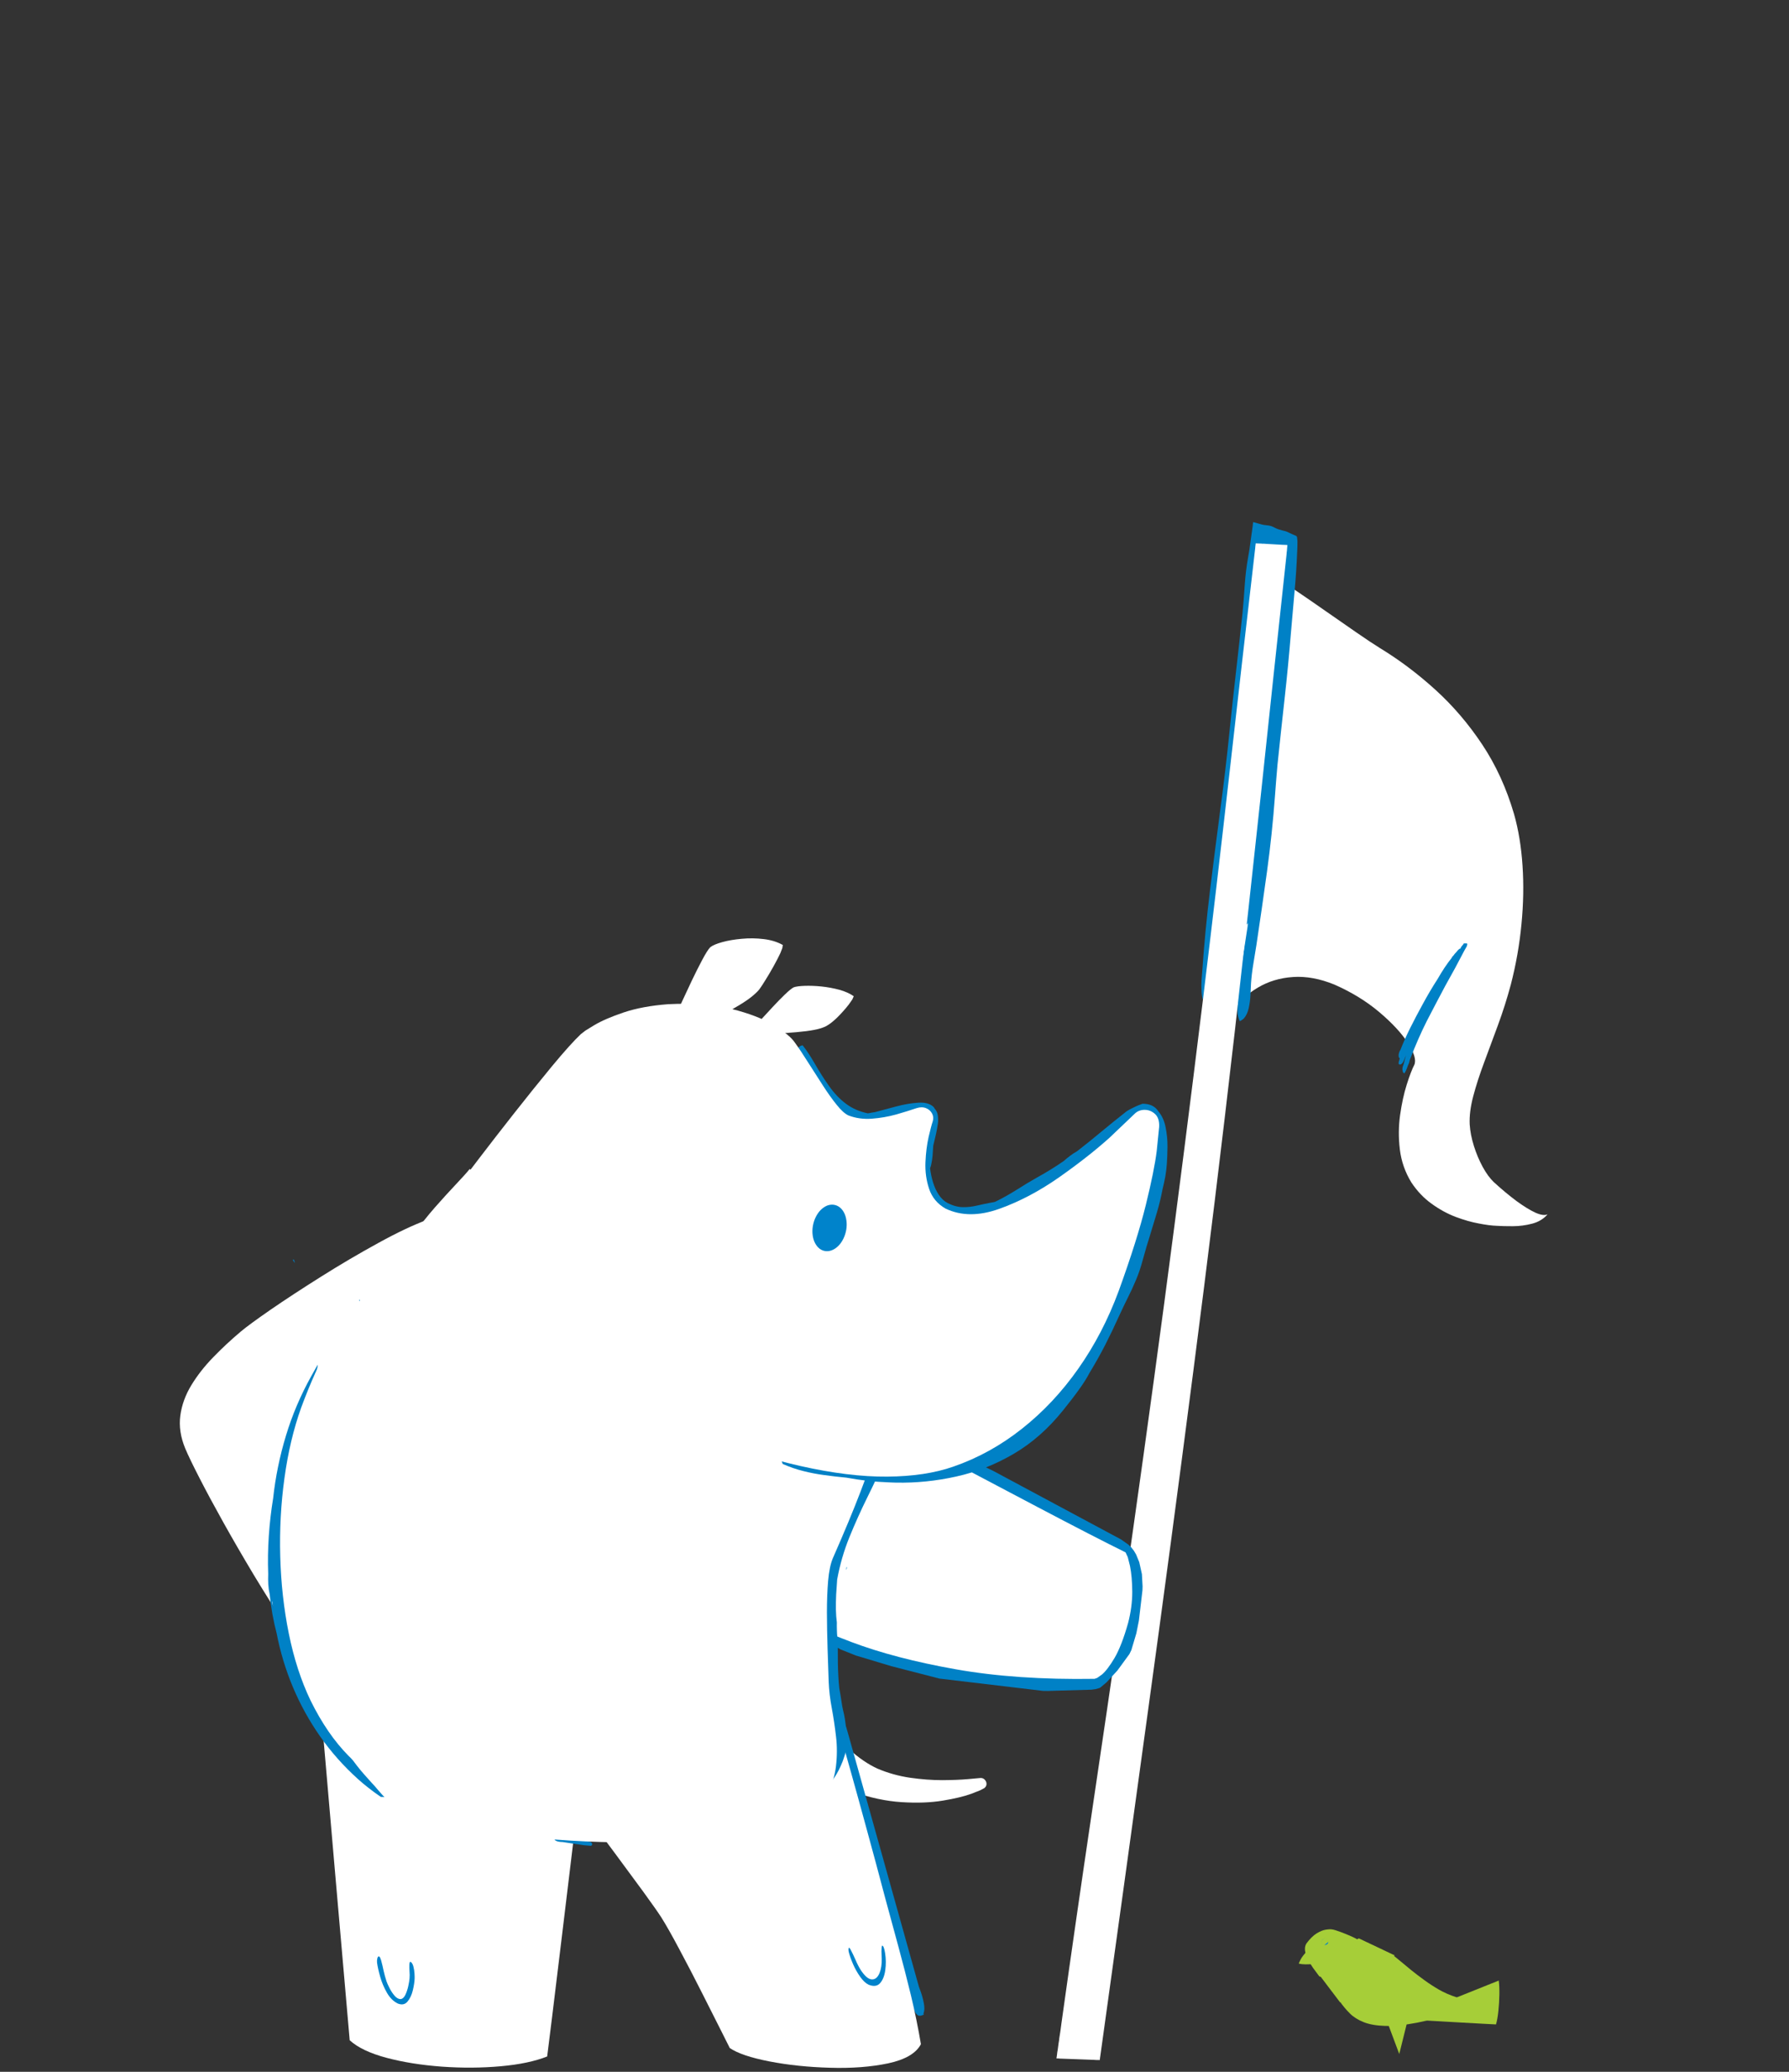 <svg xmlns="http://www.w3.org/2000/svg" xmlns:xlink="http://www.w3.org/1999/xlink" preserveAspectRatio="none" width="760" height="880" viewBox="620 10 760 880"><rect x="620" y="10" width="760" height="880" fill="#333333" stroke="none"/><defs><path fill="#a6ce38" d="M1026 343.75q-23-4.55-44.15-5.75-21.2-1.25-34.85-.9l-14.15.45-6.8 14.25q-6.4 13.4-13.6 28.5-7.2 15.05-10.05 21.15l180.85 23.65-2.35-10.4q-2.2-9.9-5.1-23-2.95-13.05-5.2-23.1l-2.45-10.85q-19.15-9.5-42.15-14z" id="a"/><path fill="#a6ce38" d="M1001.3 267.15q-15.6 1.8-25.15 7.4-9.55 5.55-13.9 10.55-4.6 5.15-13 19.85-8.4 14.7-15.2 28.7l-5.1 11.25-1.65 5.8q1.5 5.7 11.65 11.85 10.1 6.15 24.4 11.1 14.25 4.9 28.2 6.9 16.55 2.1 33.15.8 16.55-1.3 28.7-5.5 12.15-4.25 15.35-10.85l-1.4-28.15q-1.5-20.5-7.7-40.2-6.2-19.7-20.15-25-22.55-6.3-38.2-4.5z" id="b"/><path fill="#a6ce38" d="M1106.5 326.35q7.25-7.45 12.1-15.35l-3.55-2.1-10.1-4.2q-13.4-5.25-36.75-7.1l2.95 10.5q3.05 9.8 6.7 21.3 3.65 11.5 5.55 17.3 2.65-1.95 9.25-7.4 6.55-5.5 13.85-12.95z" id="c"/><path fill="#a6ce38" d="M1015.35 632l-41.8 2.3L989 819.4l26.35-187.4z" id="d"/><path fill="#a6ce38" d="M751.55 592.25l-33.1-15.45q-31.4-14.65-72.8-33.95-41.35-19.35-72.95-34.05l-33.5-15.6q-2.05 17.75-1.3 45.5.8 27.75 3.9 55.4 3.15 27.65 8.2 45.1l36.15-.25q33.95-.35 78.35-.9 44.45-.6 78.15-1.05l35.5-.45q-6.6-11.15-13.15-21.9-6.55-10.8-13.45-22.4z" id="e"/><path fill="#a6ce38" d="M901.15 445.75l-9.45 2.5q-2 9.15-4.95 27.1-2.9 17.9-7.45 42.05-4.55 24.2-11.5 52-6 24.9-15.5 50.9t-26.2 51.6q-16.7 25.6-44.3 49.3l12.6 1.85 23.35-2.45q28.75-4.55 70.05-17.05t86.3-32.35q52.95-24 83.6-48.35 30.65-24.3 44.3-48.7 13.65-24.4 15.6-48.55 2.15-25.45-.45-50.4-2.6-25-6.1-41.95l-4.2-18.1-33.6 4.5q-31.85 4.4-73.75 10.55-41.9 6.1-73.85 11.3l-24.5 4.25z" id="f"/><path fill="#0083CB" d="M1022.3 307.6l-1.95-.6-2.05-.25-2.05.25-1.9.6-1.8 1.05-1.5 1.3-1.3 1.7-.9 1.85-.6 2-.15 2.1.15 2.05.6 2 .9 1.9 1.3 1.65 1.5 1.35 1.8 1 1.9.65 2.05.2 2.05-.2 1.95-.65 1.75-1 1.5-1.35 1.3-1.65.95-1.9.55-2 .2-2.05-.2-2.1-.55-2-.95-1.85-1.3-1.7-1.5-1.3-1.75-1.05z" id="g"/><path fill="#a6ce38" d="M1032.8 313.4l-.75-4.85q-.85-4.45-3.65-8.95-2.8-4.45-8.5-4.7-6.65.35-9.9 5.9-3.25 5.5-3.9 12.4l26.7.2z" id="h"/><path fill="#FFF" d="M1081.5 237.5q-6.2-8.25-9.15-16.35L1055.1 378.2q2.5.9 8.9 2.35 6.45 1.45 14.55 3.15 8.05 1.7 15.45 3.3 7.45 1.6 11.95 2.8 14.7 4 28.8 5.05 14.05 1.05 26.1-2.15 12-3.2 20.55-12 5.1-5.4 8.5-14.05 3.4-8.6 4.8-19.5 1.45-10.95.65-23.4-.65-8.7-2.15-17.6-1.5-8.9-2.9-17.05-1.4-8.1-1.85-14.6-.45-6.5.95-10.4 1.2-3.1 3.8-5.6 2.6-2.5 5.85-3.9 3.25-1.4 6.45-1.25 6.35.45 11.9 1.45 5.55 1.05 9.55 2.55 4 1.55 5.7 3.6-2.05-4.25-6.15-8.3-4.1-4.05-8.5-7.35t-7.45-5.4q-3.05-2.2-8.1-5.15-5.05-3-11.05-5.65-6.05-2.65-12.05-3.8-6-1.2-11.05.15-5.6 1.85-8.15 6.9-2.55 5.05-3 11.4-.45 6.4.25 12.15.7 5.8 1.65 9.1.7 3.3-4.9 4.95-5.6 1.6-15.65.45-10.1-1.15-22.7-6.1-10.6-4.4-19.35-11.45-8.75-7.05-14.95-15.35z" id="i"/><path fill="#0081c6" d="M1070.05 179.2l-1.15-.3q-.9-.2-1.7-.45-.05.4-.1.85l-.05.4v.2q-.4 3.2-.8 6.45-.35 3.25-.9 6.45-.9 5.55-1.2 11.3-.3 5.8-.75 11.45-1.1 11.9-2.3 23.85-1.2 11.9-2.25 23.85-1.4 16.15-3.35 32.3-1.9 16.2-3.65 32.35-1.75 16.2-2.65 32.4-.1 1.8-.25 3.95-.1 2.1.05 4.15.1 2.1.65 3.85l.15.25.2.5q.3.65.5 1.2.35.55.95 1 .6.4 1.15.3 1-.25 1.45-1 .4-.75.55-1.7.15-.95.25-1.8 2.6-16.05 4.65-32.1l4-32.2q1.35-10.1 3.65-20.05 2.3-9.9 5.05-19.75l.05-.3.15-.55q.2-.65.35-1.2-.05.45-.1 1l-.1.45v.2q-.55 4.9-.9 9.75-.35 4.9-.9 9.75-.95 7-2.05 14.05-1.05 7.05-1.6 14.15-.55 7.05 0 14.15.2 2.3-.15 4.55-.3 2.25-.55 4.55-.1.7-.2 1.5-.05.8.15 1.5l.3.75.3.15q.3-.05.5-.85-.05.45-.1.95l-.05.45v.25q-.85 6.3-1.8 12.65-.95 6.3-1.35 12.7-.2 2.35-.4 4.75t0 4.75q0 .4.05.8.1.4.15.8l.25.8q.2.7.5 1.2.5-.25 1-.65l.4-.3.2-.2q1.35-1.55 1.9-4.15.55-2.6.65-5.35.1-2.75.15-4.7.2-3.8.8-7.75.6-4 1.15-7.75 2.05-15.05 3.9-30.1 1.85-15.1 2.75-30.25l.4-6.4q.2-3.15.45-6.4 1.2-13.45 2.5-26.85 1.3-13.45 2.2-26.9l1.2-16.4q.65-8.25.85-16.45 0-.85.05-1.65v-1.7-.75q-.05-.4-.1-.75-.05-.8-.2-1.1-.15-.25-.5-.35-.4-.15-1.1-.45-.7-.3-1.45-.65-.7-.35-1.45-.6-.7-.15-1.45-.35-.7-.15-1.45-.4-.8-.25-1.6-.65-.75-.4-1.55-.65-.7-.2-1.45-.25-.75-.05-1.4-.15-.4-.1-.75-.15-.35-.1-.75-.2z" id="j"/><path fill="#FFF" d="M1068.2 188.5v.25q-4.65 45.8-9.15 91.6-4.5 45.75-9.4 91.55-6.65 61.75-13.95 123.4-7.35 61.7-15.35 123.3-5.5 42.2-11.15 84.35-5.65 42.2-10.95 84.45-.05.4-.1.85-.05.45-.1.85l-.15 1.25q-.15.95-.25 1.8-.05.45-.15 1l-.05.45v.25q-.15.85-.25 1.7l-.2 1.7-.1.85q-.1.45-.15.9l-.1 1q-.1.85-.2 1.55h1l.4.05h.25q3.35.1 6.7.15 3.35.05 6.7.15l1 .05h1.5q.05-.45.1-1l.1-.7q8.65-69.35 17.15-138.7 8.55-69.35 16.5-138.75 8-69.4 14.95-138.95 4.75-48.1 9.2-96.2 4.4-48.1 8.9-96.25 0-.4.05-.85.05-.45.1-.85l.05-.9q.05-.65.1-1.25-.45 0-1-.05h-.7q-1.7-.1-3.45-.15-1.7-.05-3.4-.15l-.85-.05h-.9l-.35-.05h-.65q-.85-.05-1.55-.05-.05.45-.1 1l-.05.45z" id="k"/><path fill="#0081c6" d="M546.6 631.25q-.05.1-.15.2-.1.1-.15.25h-.05q-.15.1-.3.3-.15.15-.25.3l-.1.1-.05.1q-.6.75-1.2 1.8-.65 1-1.3 2.2-.55 1-1.05 2t-.85 1.9q-.05.05-.1.2-.05.15-.05.25 0 .15.05.25l.05-.05q0 .1-.05.25-.05.1-.05.25 0 .1.15.1.15-.05.25-.25t.15-.35l.1-.2q-.065.16-.1.3l-.1.4-.1.3q-.05.2 0 .35 0 .15.15.2.1-.15.2-.4.1-.3.2-.5.05-.25.1-.35.65-1.7 1.4-3.2.8-1.55 1.6-3.05.85-1.5 1.65-3.05l.2-.35.05-.2-.05-.05h-.25z" id="l"/><path fill="#FFF" d="M882.55 535.5q-2.2-9.85-7.95-16.4-5.7-6.5-16.4-5.75-13.9 1.5-33.1 6.55-19.25 5-38.85 11.4t-34.65 12q-15 5.65-20.6 8.4-10.4 5.1-19.85 11.05-9.5 5.95-16.5 13.15t-10 16.05q-3 8.9-.45 19.85 1.65 6.8 5.75 19.45 4.05 12.6 10 29.05 5.95 16.45 13.2 34.75 7.3 18.25 15.35 36.35l-.2 3.85q-.35 3.05 1 6.75t6.5 6.5q5.15 2.8 16.25 3.05 14.1 0 23.75-3.05 9.65-3.1 15-6.8l4.3-3.3 2.25-2.35q1.45-15.75 4.8-32.75 3.35-16.95 7.65-32.35 4.3-15.4 8.55-26.4 4.3-11 7.6-14.8 3.2-3.45 8.95-7.25 5.75-3.8 13.25-7.8 7.55-4.05 16.05-8.25 8.8-4.55 14.05-12 5.3-7.45 6.85-14.75 1.6-7.35-.7-11.6.55-4.5.45-13.65-.15-9.15-2.3-18.95z" id="m"/><path fill="#0081c6" d="M1137.8 562.05l-.85-2.65-.05-.05-.05-.15-.05-.05-1.5-2.15-1.95-1.85-4.3-2.9-8.95-4.6h-.1l-5.4-1.85-2.75-.6-5.65-.65H1095l-22 2.85-10.85 2.35-34.4 10.4-10.25 4.3-.05.05h-.05l-2.2 1.2-8.25 5.9-7.15 7.1-.95 1.15-.25-.75-.35-.45-1-.25-.95.5-.3.45-.05.65.3 3.1-2.3 3.55-.2.6.05.55.7.85 1 .2.5-.25.4-.5.3-.5 2.4 16.6 2.5 7.5 7.65 41.85 20.2 90 1.85 5.2 1.25 2.45.1.1.05.1 1.55 2.05 1.85 1.9 4.1 3.15 6.85 3.55 7.3 2.35 2.45.55h.05l18.75 2.55 8.15.45 11-.45 2.7-.55.05-.05h.1l11.85-4.8 9.05-4.9 4.2-3.05.15-.2.2-.15 1.35-2.3 1.05-2.5 8.15-27.3v-.05l.65-2.55 9.8-66.15.5-31.75-.55-23.7-1.15-10.55-4.6-17.4-.45-7.5z" id="n"/><path fill="#FFF" d="M1101.4 492q-12.1-13.65-27.4-26.3-15.3-12.7-30.5-20.35-15.15-7.7-26.75-6.45-14.25 2.2-21.4 8.35-7.2 6.15-9.6 14.3-2.4 8.15-2.2 16.45.15 8.25.6 14.7.3 6.25 3.05 21.4 2.75 15.2 7.15 36.45 4.4 21.25 9.7 45.7 5.3 24.4 10.7 49.05 4.75 21.55 8.95 41.15 4.25 19.6 7.55 35.5 3.3 15.95 5.3 26.5l2.55 2.15 4.95 2.75q6.15 3.05 15.3 5.5 9.2 2.4 19.65 2.35 14.9-.4 23.45-2.9 8.5-2.55 12.15-5.25l2.75-2.35 1-1.5q13.75-48.15 17.35-87.6 3.6-39.4.85-69.25-2.75-29.8-8.1-49.05-5.35-19.25-9.5-27-5.45-10.65-17.55-24.3z" id="o"/><path fill="#FFF" d="M656.95 766.95l-8.05-.8q-1.6 0-2.6 1.1-1.05 1.1-1.1 2.55-.05 1.5 1.3 2.7l2.6 1.4 5.45 2.2q6.9 2.6 18.4 4.6 11.45 2 26.2 1.2 14.7-.75 31.5-6.45 11.65-4.35 21.95-12.65 10.35-8.3 18.3-17.35 8-9.05 12.6-15.55l4.8-7.25-1.05-1.4-2.9-2.8q-3.8-3.5-8.4-7.55-4.65-4-7.35-6.3-2.1 3.35-7.35 10.9Q756 723 748.5 732q-7.45 9.05-16.15 16.9-8.75 7.85-17.75 11.9-9.9 4.1-20.75 5.6-10.85 1.45-20.6 1.35-9.7-.15-16.3-.8z" id="p"/><path fill="#FFF" d="M985.85 192.35l2.2-3.4.8-2.05q-4.05-2.1-9.95-3-5.95-.85-12.2-.85-6.25.05-11.25.7-5.05.65-7.3 1.6-1.85 1.05-5.6 4.95-3.75 3.9-7.8 8.65-4.1 4.75-7 8.2l-3.05 3.65 2 1.35q1.85 1.2 3.85 2.4l1.6.9.85.3q11.4-1.85 18.85-3.15 7.4-1.3 12.05-2.6 4.65-1.25 7.75-3 3.35-2.05 7.35-6.3 3.95-4.3 6.85-8.35z" id="q"/><path fill="#FFF" d="M752.8 734.5l.2 26.95q.15 24.95.4 57.5.25 32.6.45 57.45l.2 26.6q6.15 5.05 19.85 7.2 13.65 2.1 30.5 1.65 16.9-.5 32.75-3.3 15.9-2.8 26.45-7.55l4.5-20.7q4.15-19.3 9.55-44.65 5.4-25.3 9.5-44.6l4.35-20.5q-7.45-13.9-26.4-22.45-18.9-8.55-41.85-12.5-22.9-3.95-42.4-4-19.45-.1-28.05 2.9z" id="r"/><path fill="#0083CB" d="M943.65 840.8q-1.05-2.05-1.45-3.45-.75-2.75-1.15-5.5-.35-2.8-.9-5.5l-.5-1.5-.55-.4q-.6.1-1.05 1.35-.4 1.2-.4 2.45.15 3.15 1.1 7.5.95 4.35 3.1 7.95 2.1 3.6 5.8 4.45 3.45.45 5.8-2.6 2.35-3 3.65-7.05 1.3-4.05 1.65-6.75.15-1 .2-2.9.05-1.9-.25-3.6-.3-1.75-1.25-2.3l-.2-.05q-.15 0-.2.05-.35.35-.45.85l-.15.7q-.25 1.9-.3 3.9 0 2-.35 3.95-.3 1.7-1.15 4.5-.85 2.8-2.15 5.3-1.3 2.45-3 3.1-1.75.45-3.3-.95-1.5-1.45-2.55-3.5z" id="s"/><path fill="#0081c6" d="M951.25 738.5q-.15-3.15-.55-4.95-.4-1.8-1.65-2.05-1.3-.25-3.95 1.25-.75 1.5-.85 3.3-.15 1.85 0 3.35-1.35 1.4-2.55 3.25-1.2 1.85-2.05 3.45l-1.1 2.15q-5.1 12.35-6.25 30-1.2 17.7.85 36.75t6.6 35.5q4.5 16.5 10.8 26.55.35.55.95 1.5t1.4 2q.2 1.65 1.15 2.65.9 1 3.2.35l.15-.15q.2.05.35 0 .2 0 .4-.05v-.3-.35q1.55-2.05 1.65-5.25.15-3.15-.25-5.75l-.45-2.8q-1.9-32.6-3.9-65.2t-3.95-65.2z" id="t"/><path fill="#FFF" d="M775.35 771.35l4.9 7.95q4.65 7.55 11.05 18.1 6.4 10.6 11.95 19.9 5.5 9.35 7.4 13.2 2.8 5.9 6.7 16.8 3.95 10.85 7.75 22.5 3.85 11.6 6.45 19.7l2.75 8.5q6.05 4.2 22.45 7.3 16.4 3.1 36.25 3.95 19.85.9 36.4-1.55 16.5-2.5 22.85-9.4.9-12.35.75-25.05-.2-12.65-.85-25.25-.7-12.6-1.25-24.65-.75-18.4-1.65-35-.85-16.65-1.65-29.7-.8-13.05-1.3-20.65l-.4-7.85q-19.4-5.4-41.8-2.7-22.45 2.65-45.55 10.2-23.1 7.55-44.5 16.75-21.4 9.25-38.7 16.95z" id="u"/><path fill="#0083CB" d="M943.35 838.65q-1.2-2.6-1.95-5.7-.8-3.05-1.8-5.85l-.4-.7-.3-.15q-.3.15-.45.85-.15.7-.15 1.4.2 3.1 1.2 6.95 1 3.8 2.75 6.95 1.7 3.15 4.05 4.3 4 1.55 6.85-1.1 2.85-2.65 4.45-7.45 1.6-4.75 1.75-9.5v-1.7q-.05-1-.25-1.8-.25-.75-.7-.7-.15.3-.3.65l-.15.5q-.6 2-.85 4.2-.3 2.15-.8 4.3-1.15 4.45-3.3 7.15t-4.75 2.35q-2.55-.35-4.9-4.95z" id="v"/><path fill="#FFF" d="M767.75 370.25q-6.5 10.05-12.3 20.9-5.4 10.3-10.9 21.95-5.5 11.65-9.95 21.85-4.45 10.15-6.7 16l43.35 4.1q41.25 3.35 95.3 7.25 54.1 3.9 94.95 6.2l30.95 1.4 8.1.05 3.2-.45q-1.65-3.05-7.75-9.25t-13.95-13.3q-7.85-7.1-14.8-12.75-6.95-5.7-10.25-7.65l-29.95-15.4q-25.65-13-57.9-29.25-32.25-16.3-56.35-28.4l-25.35-12.75q-2.35 3.95-7.75 11.7-5.4 7.75-11.95 17.8z" id="w"/><path fill="#0081c6" d="M948.5 775.95l-.85-1.6q-.65-1.15-1.55-2.5-.95-1.4-1.9-2.4-.65-.1-.8.45-.2.5-.3 1-.6 2.8-.2 4.5.4 1.75 1.45 3.25 1.05 1.5 2.45 3.6l.65 1.65q.45 1.25 1.1 2.8.65 1.5 1.45 2.65l.2-.1.2-.15q.15-.3.15-.65 0-.35.05-.5.45-1.1.1-3.45-.35-2.4-1-4.85-.7-2.45-1.2-3.7M857.6 787q.25.25.4.3l4.75.5q4.15.25 8.55.45l5.85.3q.45.05 1.55.2 1.05.1 2.15.05 1.15-.1 1.85-.6-.2-.2-.45-.4l-.35-.25q-.4-.3-1.1-.55-.65-.25-1.6-.45.1 0 .25-.05.1-.05.2-.15 0-.15-.2-.3t-.3-.2q-.95-.7-3.2-.9-2.2-.2-4.45-.2h-3.55l-1.7-.15q-1.35-.1-2.5-.3-.25 0-.45.1-.25.1-.35.25-.45 0-.9-.05-.45 0-.8-.05-.25 0-.6.2t-.45.4l.05.1-.8-.05q-.35-.05-.7-.05-.55.1-1.05.45-.45.3-.35.9 0 .3.25.5m87.65-132.85q-7.2 17.5-12.4 35.65-5.15 18.15-8.3 38.65-.85 5.35-1.55 10.45-.7 5.05-1.15 9.95.4-.15.8-.25.35-.15.65-.2.3.05.65.1.4.1.5.2 1.6 1.7 3.1 6.2 1.45 4.45 2.75 9.5 1.25 5.05 2.1 8.5.65-.1 1.55-.05.85.05 1.9.25 0-2.45.9-5.25.9-2.85 2.95-4.5 2.1-1.7 5.75-.7 1.5.75 3 2t2.65 2.45q1.15 1.2 1.5 1.75 1.35 1.9 3.1 5.05 1.7 3.2 2.95 6.4 1.3 3.2 1.25 5.2 1.2-.3 2.55-.6 1.4-.3 2.9-.6l1.2-.3q1-.25 2.2-.6 1.15-.35 2.1-.75.75-.45 1.7-.65.95-.15 1.95 0 1.55-1 3.85-1.7 2.35-.7 4.6-1.1 2.2-.4 3.5-.55l2.9-.5q1.4-.25 2.85-.5 1-.6 2.05-1.05 1-.5 1.95-.85.6-.7 1.3-1.4.65-.7 1.4-1.35.5-.45 1.3-1.1.75-.7 1.7-1 .95-.3 1.95.25.1.25.15.5l.1.5q4.3-4.75 8.5-9.5t9.4-8.5q.35-.35.75-.65.4-.3.75.2.1 1.05-.5 2.15-.55 1.05-1.2 1.85l-.9 1.15q-1.5 2.1-3 4-1.55 1.95-3.15 3.75 4.35-4.45 8.3-9.1 3.95-4.6 8.2-9.5l1-1.05q.75-.7 1.8-1.5 1-.75 2-1.15.9 1.85-.55 4.65-1.45 2.8-3.35 5.1l-2.35 2.8q1.125-1.256 2.4-2.4l.4-.3q.35-.2.75-.3.6 1.6-.8 3.7-1.35 2.15-3.05 3.8l-2.05 2-.3.3-.3.3q-.5.55-1.05 1.1-.6.5-1.15 1.05-1 .9-2.1 1.8-1.05.9-2.2 1.8-1.4 1.1-2.85 2.2-1.45 1.05-2.95 2.1-.9.6-1.75 1.2-.9.6-1.75 1.2-1.05.7-2.05 1.4-1 .65-2.05 1.35-1.25.95-2.55 1.85-1.3.95-2.65 1.85-.55.35-1.1.75-.55.35-1.15.7.6.05 1.2.15.6.05 1.2.2 4.7-1.75 9-3.7 4.25-1.9 7.6-3.7 16.05-8.55 28.8-19.9 12.75-11.35 22.15-24.9 9.35-13.5 15.2-28.75 2.4-5.05 4.4-10.5 1.95-5.4 3.45-11.05 1.1-2.55 1.75-5.5.6-2.9.9-5.95 2-10.7 2.7-21.75.7-11.05.2-22.1.3-18.6-3.4-37.3-3.65-18.75-12.1-37.4l-1.6-3.5-1.6-3.55q-.3 1.85.4 4.1.75 2.2 1.05 4.3.35 2.1-1.2 3.5-2.8 2.2-4.15.5-1.35-1.65-2-4.75-.65-3.05-1.3-5.15-3.25.6-5.4-3.2-2.15-3.85-3.45-9-1.35-5.2-2.15-8.7l-.5-1.9q-.35-1.45-.8-3.25-.45-1.85-.85-3.3-.6-.65-1.55-.4l-.8.2-.45.05q-2.15-1.3-2.25-4.05-.1-2.75 1.2-6.4-20.2 13.7-37.85 32.2-17.65 18.5-31.75 38.8-14.1 20.35-23.7 39.6-9.35 18.45-16.6 35.9m143.9 35.65q.25-.9.45-1.75.2-.9.45-1.75l.15-.25.2-.2-.6 2q-.3.95-.65 1.95m-389.6-158.1q-.3-.5-.6-.9-.15-.2-.35-.3-.2-.1-.45-.1-.3-.4-.65-.75-.3-.35-.6-.65-1.25-.5-.95.2.3.75 1.2 2.05v.5q.05.3.1.7l-.75-1.65q-.5-.95-1.2-2.05-.7-1.15-1.55-1.95-.85-.45-1-.1-.1.35.15 1.15.25.8.55 1.65 4.05 12.5 9 25 4.9 12.5 8.75 25.15 3.85 12.7 4.7 25.7-.2 4.2-.55 8.65-.4 4.45-1.05 8.6-.7 4.1-1.7 7.35-.25 2.15-.65 4.3-.35 2.15-.95 4.35-.2 1.25-.45 2.5-.25 1.2-.55 2.4l-.1.5q-.05.3-.05.55l-.1.7q-.05.35-.1.65-.55 3.6-1.05 7.05-.55 3.45-1.3 7.05-.35 1.9-.8 3.75-.45 1.85-.95 3.65-1.25 3.3-2.35 6.7-1.05 3.4-1.95 5.35-2 4.15-3.45 10.1-1.5 5.9-1.9 12.5.25 1.5.6 3 .3 1.5.7 3l.05.15q0 .1.05.2 0 .1.05.25.35 1.3.85 2.65.45 1.35 1 2.75l.5 1.1q.25.55.5 1.15.3.55.55 1.1.3.55.6 1.15l.5.9q.25.4.5.85l.3.45q.15.25.25.5.65 1 2.2 3.2 1.6 2.2 2.9 4.35l1.05 1.85.35 1.2q0 .15-.1.45-.1.3-.45.45l-.45-.05q.1.15.25.3.1.15.25.3.85.5 2.5 1.55t3.6 2.4q1.65-1.55 2.7-3.3 1.1-1.8 1.6-2.55 8.15-9.15 12.85-15.3 4.75-6.1 7.05-12.2 2.35-6.05 3.25-15.2 4-17.4 4.2-35.8.2-18.45-3.8-36.9-4.05-18.45-12.8-35.9-1.85-3.6-3.85-6.85-2.05-3.3-4.15-6.3-.9-3.45-2.15-6.5t-3.05-5.35q-1.2-1.45-2.25-3.25-1.1-1.85-2.1-3.7l-.85-1.6q-.65-1.25-1.5-2.8-.85-1.55-1.65-2.75-.5-.4-1.05-.4-.55-.05-.95.4-.1.1-.15.3-.05.15 0 .4-1.05-1.6-2.1-3.15-1.05-1.6-2.1-3.1l-.7-1-1.4-1.75-.5-1m19.75 38.6l-.1-.35.1.15v.2m337.3-66.9q.05.2.15.4.1-.15.15-.35.1-.15.2-.35-.15-.05-.35-.1-.15 0-.3.05.05.2.15.35m46.7-14.7l-.5.9q.55-.3.95-.7.45-.4.65-.9l-.3-.1-.3-.1-.5.9M710.5 598.25l.2.6v-.95-.95q-.15.15-.25.3t-.1.4q.05.3.15.6z" id="x"/><path fill="#FFF" d="M753.55 440.15l-10.25 3q-9.65 3.1-21.85 10.05-12.2 6.95-20.3 18.55-8.1 11.6-5.5 28.6 1.9 10.45 4.5 22.75 2.65 12.3 7.4 29.3t13 41.45q1.55 4.9 1.25 13.2-.35 8.35-1.8 18.45-1.5 10.1-3.35 20.35-1.9 10.25-3.5 19.05-1.4 7.3-4.25 14.8-2.8 7.5-5.1 15.6-2.35 8.1-2.4 17.1 0 9 4.15 19.3 7.15 14.35 39.7 26.4 32.55 12.05 75.25 20.35 42.75 8.3 80.55 11.4 37.8 3.1 55.5-.45 18.6-3.85 36.25-9.15 17.65-5.3 33.8-15.1 16.1-9.8 30-27.2 11.85-15.2 19.9-35.55 8.05-20.35 12.05-43.15 4-22.75 3.6-45.3-.35-22.6-5.35-42.25-6.15-23.1-13.65-38.95-7.5-15.9-14.65-25.6-7.1-9.7-12.1-14.35l-6.05-5.3-45.85-8.25q-42.75-7.15-98.5-16.15-55.75-9.05-98-15.8l-44.45-7.15z" id="y"/><path fill="#0081c6" d="M1162.4 196.4q-2.35-.6-5.15.05-.25.05-.85.2-.65.1-1 .55-1.35 1-2.9 2.45-1.55 1.5-2.75 2.75l-1.45 1.7q-5.55 8.65-10.45 16.8-4.9 8.2-10.05 16.1-1.65 1.8-3 3.85-1.4 2.05-2.6 4.25-2.7 3.7-5.7 7.35-3 3.7-6.4 7.4-4.5 5.05-9.15 10.9-4.7 5.85-9.9 11l-.7.45-.7.4-.25.1q-4.2 2.25-8 4.55-3.75 2.3-7.9 3.5-4.15 1.2-9.5.2-3.55-.8-6.7-3.4-3.1-2.6-5.7-6.35-2.6-3.75-4.55-8v-1.3q-.05-.6-.05-.8-.35-3.15-1.1-6.1-.75-2.95-1.55-5.85-.3-2.95-.55-5.6-.25-2.7-.6-4.85-.3-1.75-.55-3.4-.25-1.6-.9-3.2-.55-1.7-1.5-3.1-1-1.45-2.55-2.4l-.45-.45q-.2-.15-.35-.25-3.9-2.15-9.7.1-5.8 2.2-11.95 6.2-6.1 4-11 7.15-1.05.5-1.9.95l-1.15.65q-.25.1-.45.2l-.4.2q-7.75.65-14.45-1.9-6.65-2.5-13.1-7.55-6.45-5-13.55-11.7-2.25-2.1-4.7-4.15-2.45-2.05-5.1-3.95l-.3.2-.3.2q-.4.25-.7.6-.3.3-.55.75-.05.1-.1.25l-.1.3-.7-.25-.25.1q-.05.35.25 1l.5 1 .05.2q-1.1 4.35-2.75 5.65-1.7 1.3-3.95.65-2.3-.7-5.15-2.3l-.35 1.3q-.35 1.15-.9 1.95-2.9 3.45-4.9 2.85-2.05-.6-4.2-2.1-2.1-1.5-5.3-.75-3.55 1.1-5.75 1.4-2.15.25-4.4-.15-2.25-.4-6.1-1.3-5.75-1.25-9.5-1.3-3.8-.05-7.5.35-3.65.45-9.05.65-5.4.15-9.15 1.35-3.75 1.15-6.95 3.6-3.25 2.45-6.95 6.5-6.85 7.1-14.45 14.55-7.6 7.45-14.35 15.6-6.75 8.15-11.1 17.3-.55 1.15-1.65 3.65-1.05 2.5-2.5 5.85-1.45 3.3-3.15 7.05-.3.75-.65 1.5-.35.7-.65 1.45-.45.9-.85 1.75-.4.9-.8 1.75-.6 1.25-1.2 2.45l-1.15 2.4q.15 1.6.45 3 .25 1.4.65 2.5 1.8 4.65 7.1 10.45 5.3 5.85 11.3 11.45 6 5.65 9.9 9.6 7.5 8.25 12.7 14.05 5.15 5.85 11.55 10 6.35 4.2 17.55 7.45 12.25 3.6 24 6.35 11.8 2.75 23.75 4.4 11.9 1.65 24.6 1.85 6.45 0 13.1.3 6.6.2 13.1 1.4 6.45 1.15 12.5 3.95 6 2.75 11.25 4.4 5.25 1.65 10.4 3.85 5.2 2.25 10.9 6.55 2 1.55 5.5 3.95 3.45 2.45 7.8 5.2 4.3 2.8 8.85 5.35-5.25 5-10.2 10.65-4.95 5.7-8.1 11.3-3.15 5.6-3 10.25.05.6.15 1.2.1.6.3 1.15.35.8.75 1.55t.85 1.45q.2.3.45.6l.5.5-.3-.05q.3.5.7 1 .35.5.75.95 6.85.9 13.25.6 6.35-.25 12.75-1.3 6.4-1 13.25-2.4 6.3-.7 12.7-1.85 6.45-1.2 12.9-2.95.95-.2 1.9-.5 1-.25 2-.55 17.25-4.95 33.15-14.3 15.9-9.3 28.4-23.8 12.5-14.5 19.65-34.95 1.15-3.3 2.65-7.8 1.55-4.55 2.9-9.55 1.4-5 2.1-9.75 2.05-9.8 3.4-19.6 1.3-9.8 2.1-19.15.65-7.1 1.4-13.1.8-6 1.15-12.15.4-6.1-.15-13.55-.55-8.3-.75-15.85-.25-7.55-.6-14.9-.35-7.35-1.45-15-.35-4.05-.95-8.05-.65-3.95-1.65-7.8-1.15-4.45-3.05-10.35-1.9-5.85-4.9-11.2-2.95-5.4-7.25-8.25-1.85-1.65-4.2-2.25m-140.65 44.55l.1-.05v.05h-.1m-37 11.1l-.4-.15-.15-.1q.11.07.2.1.2.05.35.15z" id="z"/><path fill="#FFF" d="M1122.8 255.7q-12.8 17.7-28.05 29.6-15.25 11.9-30.8 9.35-8.3-2-13.3-8.85-4.95-6.8-7.45-15.35-2.45-8.5-3.25-15.75-.75-7.2-.75-10-.1-2.8-1.95-4.65-1.8-1.85-4.5-2.15-2.75-.3-5.5 1.7-4.35 3.3-10.4 7.4-6.1 4.05-13.1 6.85-6.95 2.75-14 2.2-3.45-.5-8.85-4.25-5.45-3.75-11.9-9.25-6.45-5.45-12.9-11.05-6.45-5.65-11.95-9.85-4.35-3.5-15.35-6.45-11-3-27.4-2.25-16.45.75-37.2 8.4-14.4 5.75-23.85 12.85-9.45 7.1-14.4 12.95l-3.95 4.8-1.85 2.85q-3.9 7.5-10.1 24.3-6.15 16.8-12.5 35.55-6.35 18.75-10.65 32.1l-4.5 13.95 2.3 7q2.15 6.55 8.1 17 5.9 10.4 17.45 22.55 11.5 12.15 30.5 23.85 23.6 13.95 47.2 22.7t43.5 13.25q19.9 4.5 32.5 5.75 38.15 4.1 68.2 2 30-2.05 51.95-9.05 21.95-7 35.85-17.7 18.65-14.25 31.8-34.95 13.2-20.7 20.3-46.1 7.1-25.35 7.6-53.75.4-33.9-1.65-56.3-2.05-22.35-4.55-34.35l-3.4-14.8q-1.5-5.4-5-7.1-3.5-1.7-6.95-.55t-4.9 4.4l-9.45 18.5q-8.2 14.95-20.95 32.65z" id="A"/><path fill="#FFF" d="M889.05 162.7q-6.85 3.55-13.1 8.35-6.25 4.75-10.7 9.3-4.45 4.55-5.8 7.35-.9 2.55-1.35 9.55-.45 7-.6 15.1-.15 8.05-.15 13.9v6.1l2.8-.25q2.65-.25 6.15-.65 3.5-.4 6.25-.8l2.2-.4.95-.3q8.7-11.05 13.9-18.95 5.15-7.95 7.6-13.05 2.4-5.1 2.9-7.65.45-2.15 1.05-6.9.65-4.75 1.1-10.2.45-5.45.5-9.65l-.2-3.4-.55-1.8q-6.15.8-12.95 4.35z" id="B"/><path fill="#0083CB" d="M887.8 323.3q-2.1-1.35-4.65-1.55-2.55-.15-4.9.9-2.3 1.05-4.2 3.1-1.9 2.05-3.1 4.85-1.25 2.75-1.6 6.05-.3 3.3.35 6.2.65 2.95 2.1 5.2 1.45 2.3 3.55 3.65 2.1 1.4 4.65 1.6 2.55.15 4.85-.9 2.35-1.1 4.25-3.15t3.1-4.8q1.25-2.8 1.6-6.1.3-3.3-.35-6.2-.65-2.9-2.1-5.2-1.5-2.25-3.55-3.65z" id="C"/><path fill="#FFF" d="M986.25 295.45q-2.35-6.75-7.9-11.65-5.5-4.95-15.3-6.75-9.95-1.5-16.9 1.55-7 3.1-11.65 8.85-4.65 5.8-7.5 12.35-2.85 6.5-4.55 11.9 8.9 1 20.1 2.9 11.2 1.85 23 4.1 11.75 2.2 22.35 4.35.95-6.45.8-13.65-.15-7.25-2.45-13.95z" id="D"/></defs><use xlink:href="#a" transform="matrix(-.15 .09 .167 .156 1280.8 696.7)"/><use xlink:href="#b" transform="matrix(-.125 .098 .098 .119 1278.3 701.3)"/><use xlink:href="#c" transform="matrix(-.098 .086 .094 .087 1252.15 720.8)"/><use xlink:href="#d" transform="matrix(-.393 -.009 -.002 .141 1604.75 775.8)"/><use xlink:href="#e" transform="matrix(-.135 -.006 .002 .128 1328.5 791.35)"/><use xlink:href="#f" transform="matrix(-.112 .074 .085 .1 1273.95 729.95)"/><use xlink:href="#g" transform="matrix(-.104 .08 .086 .093 1261.45 723.8)"/><use xlink:href="#h" transform="matrix(-.104 .08 .086 .093 1262.6 724.75)"/><use xlink:href="#i" transform="matrix(.781 .804 .215 -1.076 258.65 -184.5)"/><use xlink:href="#j" transform="matrix(1.049 .015 -.015 1.049 35.55 28.55)"/><use xlink:href="#k" transform="matrix(1.049 .015 -.015 1.049 35.55 28.55)"/><use xlink:href="#l" transform="matrix(4.949 0 0 4.949 -1463.25 -2713.35)"/><use xlink:href="#m" transform="matrix(.66 -.162 .12 .701 173.7 307.2)"/><use xlink:href="#n" transform="matrix(-.167 .655 .64 .176 792.25 -141.3)"/><use xlink:href="#o" transform="matrix(-.167 .655 .64 .176 792.25 -141.3)"/><use xlink:href="#p" transform="matrix(-.668 -.006 -.001 .671 1470.85 255)"/><use xlink:href="#q" transform="matrix(.628 .067 -.049 .691 370.85 237.75)"/><use xlink:href="#r" transform="matrix(.767 .078 .066 .824 130.6 73.7)"/><use xlink:href="#s" transform="matrix(.745 .194 .07 .776 23.65 19)"/><use xlink:href="#t" transform="matrix(.688 -.016 .19 .828 185.4 149.7)"/><use xlink:href="#u" transform="matrix(.688 -.016 .19 .828 185.4 149.7)"/><use xlink:href="#v" transform="matrix(.734 .024 .143 .759 173.35 187.65)"/><use xlink:href="#w" transform="matrix(.672 .132 -.049 .638 307.05 185.2)"/><use xlink:href="#x" transform="matrix(-.622 -.131 -.089 .724 1474.8 336.4)"/><use xlink:href="#y" transform="matrix(-.622 -.131 -.089 .724 1474.8 336.4)"/><use xlink:href="#z" transform="matrix(.672 .199 -.224 .642 372.7 122.45)"/><use xlink:href="#A" transform="matrix(.672 .199 -.224 .642 372.7 122.45)"/><use xlink:href="#B" transform="matrix(.533 .398 -.277 .609 515.65 -44.05)"/><use xlink:href="#C" transform="matrix(-.569 -.107 -.162 .614 1528.7 418.65)"/><use xlink:href="#D" transform="matrix(.639 .189 -.215 .617 379.85 132.2)"/></svg>